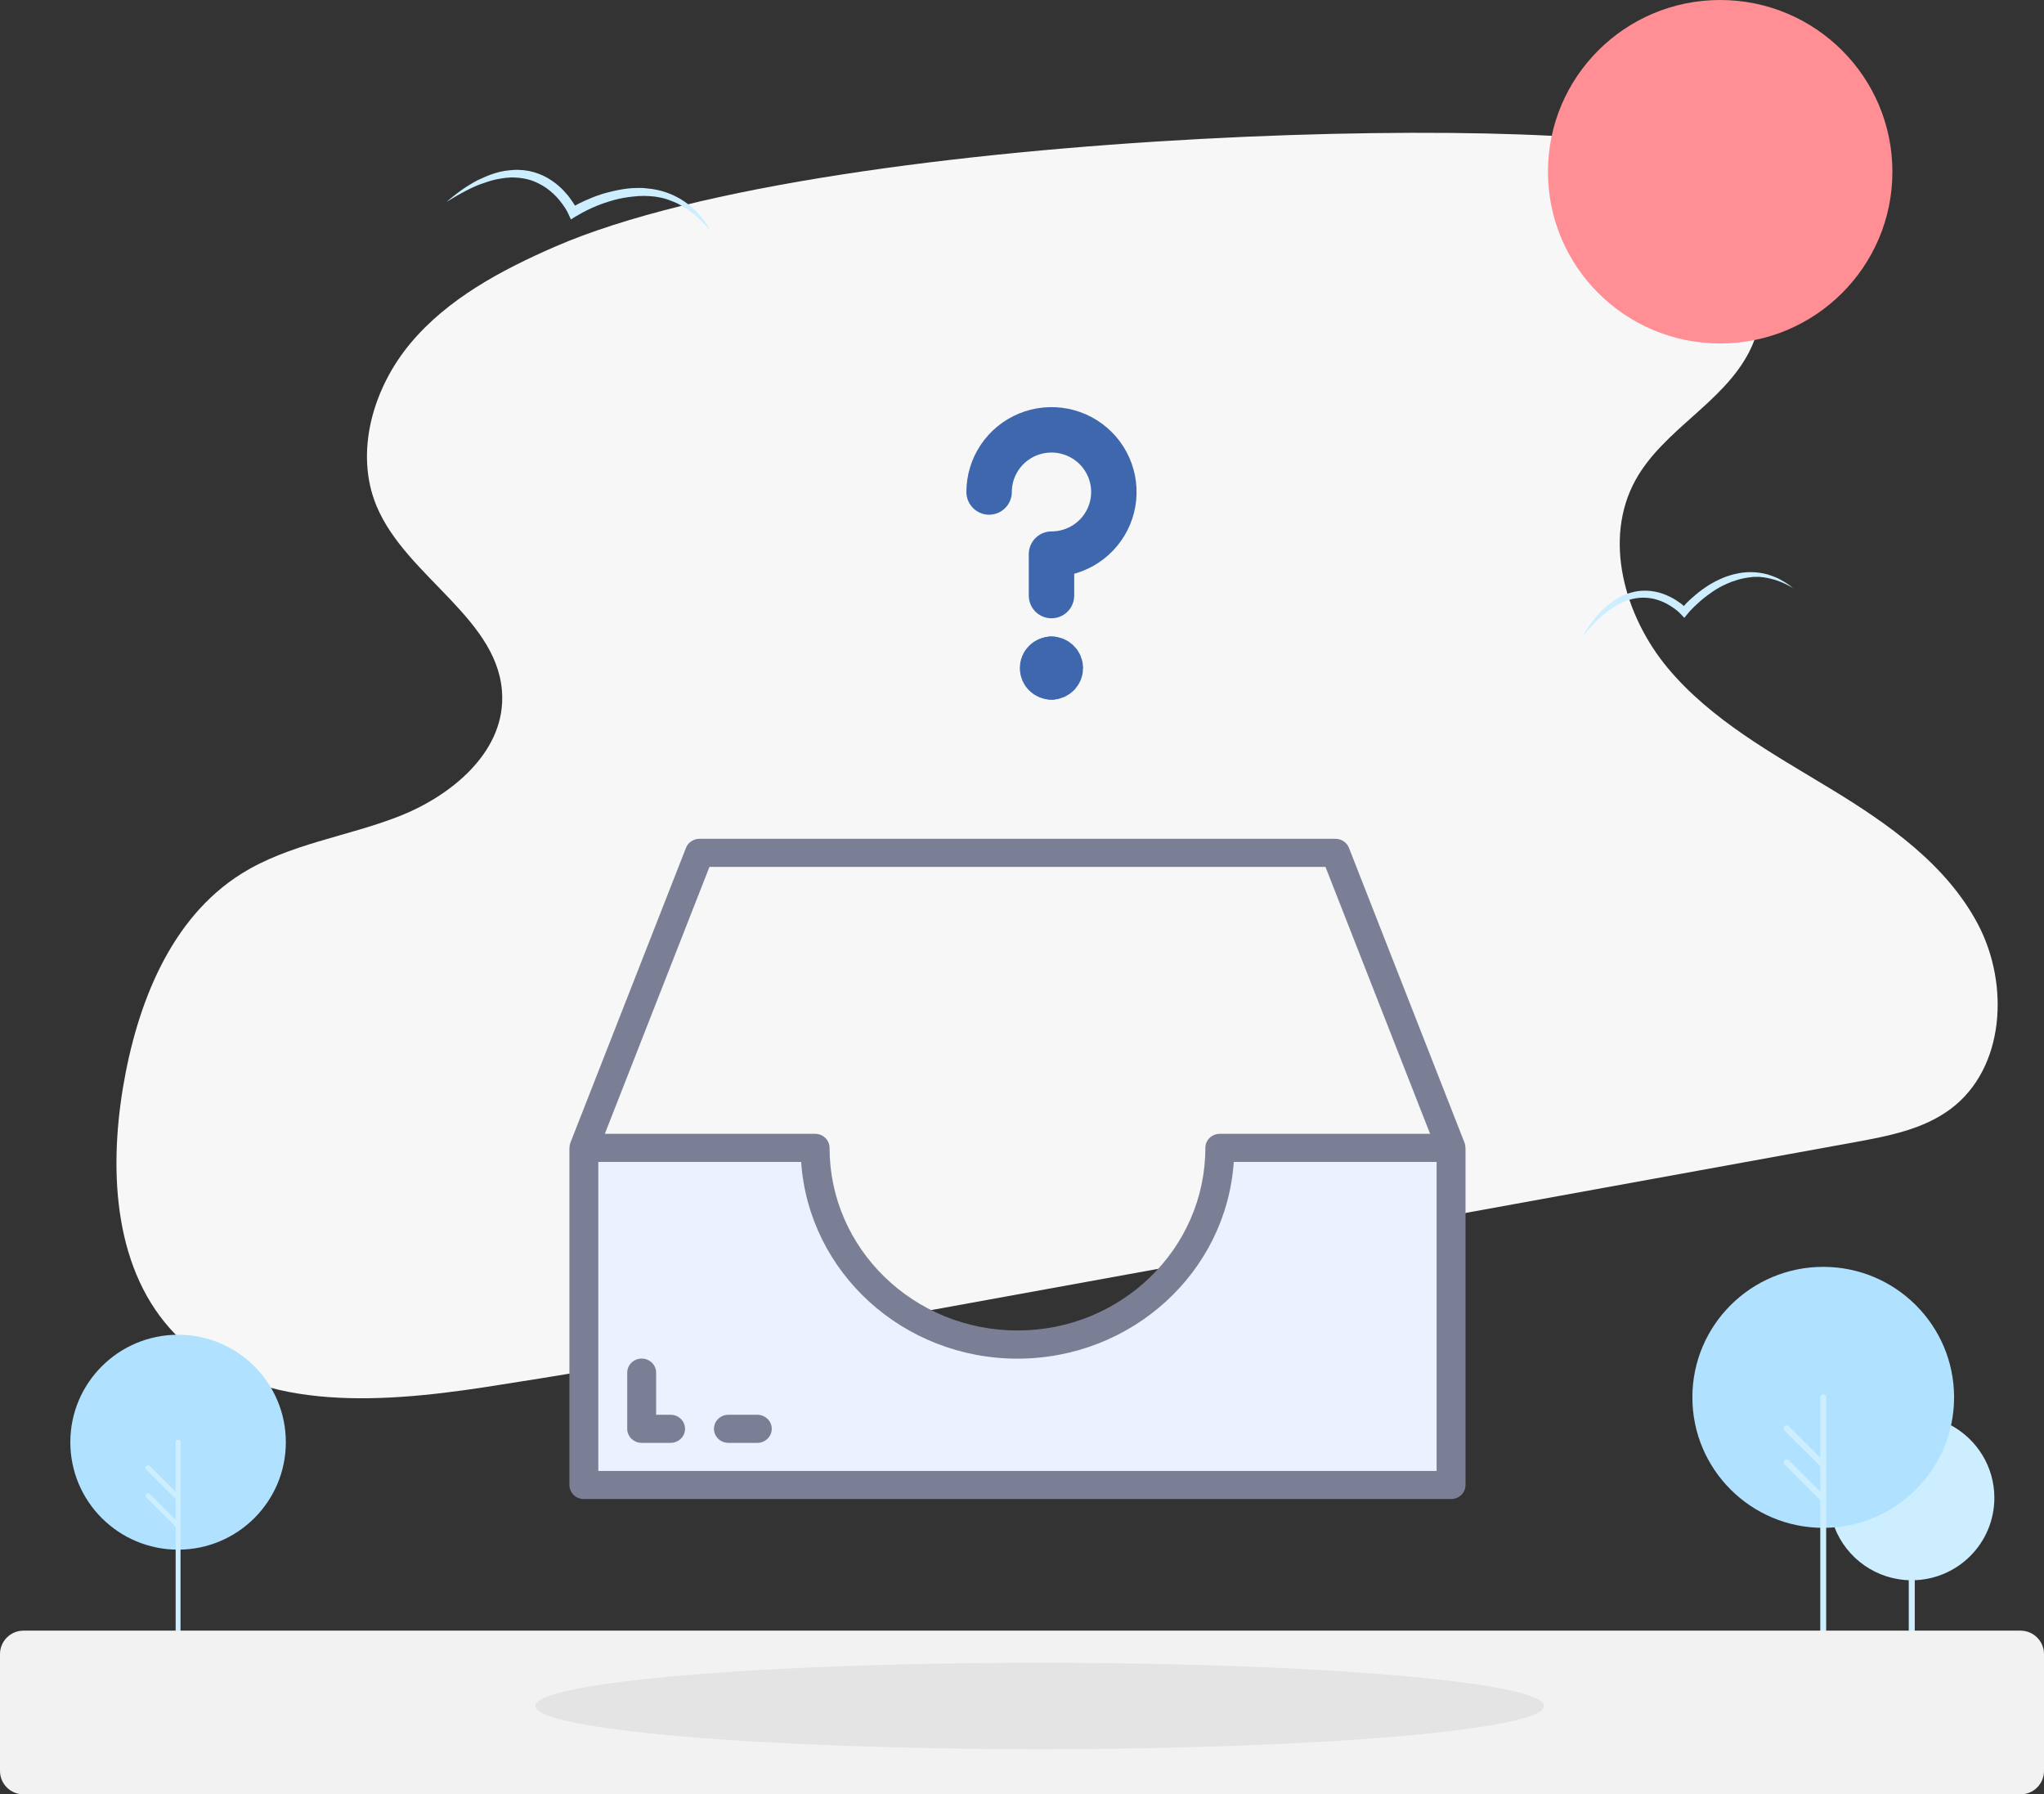 <svg width="180" height="158" viewBox="0 0 180 158" fill="none" xmlns="http://www.w3.org/2000/svg">
<rect x="0" y="0" width="180" height="158" fill="#333333" stroke="none"/>
<path d="M48.841 21.735C44.119 23.8 39.433 26.299 36.145 30.229C32.858 34.159 31.186 39.828 33.166 44.573C35.818 50.894 44.192 54.588 44.228 61.434C44.264 66.342 39.705 70.091 35.128 71.884C30.533 73.677 25.465 74.311 21.287 76.919C14.985 80.849 12.042 88.474 10.825 95.79C9.572 103.379 10.081 112.018 15.475 117.524C22.177 124.37 33.239 123.591 42.72 122.142C55.362 120.186 67.968 117.904 80.555 115.622C108.145 110.605 135.754 105.589 163.344 100.572C166.305 100.028 169.374 99.449 171.79 97.638C176.567 94.052 176.967 86.663 174.188 81.392C171.409 76.122 166.286 72.536 161.183 69.439C156.079 66.342 150.702 63.408 146.87 58.826C143.055 54.244 141.148 47.471 144.036 42.255C146.488 37.836 151.738 35.481 154.044 30.972C157.059 25.049 153.59 17.479 148.105 13.694C142.619 9.927 73.762 10.887 48.841 21.735Z" fill="#F7F7F7"/>
<path d="M171.814 125.502C174.082 126.732 175.629 129.131 175.629 131.889C175.629 135.9 172.373 139.147 168.35 139.147C165.247 139.147 162.604 137.214 161.554 134.486L171.814 125.502Z" fill="#CCEEFF"/>
<path d="M160.558 134.532C166.923 134.532 172.082 129.387 172.082 123.041C172.082 116.695 166.923 111.551 160.558 111.551C154.194 111.551 149.035 116.695 149.035 123.041C149.035 129.387 154.194 134.532 160.558 134.532Z" fill="#B0E1FF"/>
<path d="M160.559 145.745C160.413 145.745 160.298 145.63 160.298 145.485V123.039C160.298 122.894 160.413 122.779 160.559 122.779C160.704 122.779 160.819 122.894 160.819 123.039V145.485C160.827 145.63 160.704 145.745 160.559 145.745Z" fill="#CCEEFF"/>
<path d="M160.558 129.251C160.489 129.251 160.42 129.228 160.374 129.175L157.148 125.959C157.049 125.859 157.049 125.691 157.148 125.584C157.248 125.485 157.417 125.485 157.524 125.584L160.75 128.801C160.849 128.9 160.849 129.068 160.75 129.175C160.696 129.228 160.627 129.251 160.558 129.251Z" fill="#CCEEFF"/>
<path d="M160.558 132.24C160.489 132.24 160.42 132.217 160.374 132.163L157.148 128.947C157.049 128.848 157.049 128.679 157.148 128.573C157.248 128.473 157.417 128.473 157.524 128.573L160.75 131.789C160.849 131.888 160.849 132.056 160.75 132.163C160.696 132.217 160.627 132.24 160.558 132.24Z" fill="#CCEEFF"/>
<path d="M168.305 145.736C168.174 145.713 168.09 145.591 168.09 145.461V133.703C168.09 133.558 168.197 133.436 168.343 133.428C168.496 133.42 168.619 133.543 168.619 133.688V145.476C168.611 145.644 168.473 145.767 168.305 145.736Z" fill="#CCEEFF"/>
<path d="M168.35 135.416C168.281 135.416 168.212 135.393 168.167 135.34C168.067 135.24 168.067 135.072 168.167 134.965L170.496 132.643C170.595 132.544 170.764 132.544 170.871 132.643C170.971 132.742 170.971 132.91 170.871 133.017L168.542 135.34C168.488 135.386 168.419 135.416 168.35 135.416Z" fill="#CCEEFF"/>
<path d="M168.35 137.572C168.281 137.572 168.212 137.549 168.167 137.496C168.067 137.397 168.067 137.229 168.167 137.122L170.496 134.799C170.595 134.7 170.764 134.7 170.871 134.799C170.971 134.898 170.971 135.066 170.871 135.173L168.534 137.496C168.488 137.542 168.419 137.572 168.35 137.572Z" fill="#CCEEFF"/>
<path d="M15.682 136.453C20.923 136.453 25.172 132.217 25.172 126.991C25.172 121.766 20.923 117.529 15.682 117.529C10.441 117.529 6.193 121.766 6.193 126.991C6.193 132.217 10.441 136.453 15.682 136.453Z" fill="#B0E1FF"/>
<path d="M15.682 145.687C15.562 145.687 15.468 145.592 15.468 145.473V126.989C15.468 126.87 15.562 126.775 15.682 126.775C15.803 126.775 15.897 126.87 15.897 126.989V145.473C15.904 145.592 15.803 145.687 15.682 145.687Z" fill="#CCEEFF"/>
<path d="M15.682 132.105C15.625 132.105 15.569 132.086 15.531 132.042L12.874 129.393C12.793 129.311 12.793 129.173 12.874 129.085C12.957 129.003 13.095 129.003 13.184 129.085L15.84 131.733C15.922 131.815 15.922 131.954 15.84 132.042C15.796 132.086 15.739 132.105 15.682 132.105Z" fill="#CCEEFF"/>
<path d="M15.682 134.564C15.625 134.564 15.569 134.545 15.531 134.501L12.874 131.852C12.793 131.77 12.793 131.632 12.874 131.544C12.957 131.462 13.095 131.462 13.184 131.544L15.84 134.192C15.922 134.274 15.922 134.413 15.84 134.501C15.796 134.545 15.739 134.564 15.682 134.564Z" fill="#CCEEFF"/>
<path d="M177.929 158H2.071C0.926 158 0 157.077 0 155.936V145.649C0 144.508 0.926 143.584 2.071 143.584H177.929C179.074 143.584 180 144.508 180 145.649V155.936C180 157.077 179.074 158 177.929 158Z" fill="#F2F2F2"/>
<path d="M151.483 30.245C159.859 30.245 166.65 23.475 166.65 15.123C166.65 6.771 159.859 0 151.483 0C143.107 0 136.317 6.771 136.317 15.123C136.317 23.475 143.107 30.245 151.483 30.245Z" fill="#FF8F94"/>
<path opacity="0.2" d="M91.557 154.019C116.084 154.019 135.967 152.316 135.967 150.215C135.967 148.115 116.084 146.412 91.557 146.412C67.03 146.412 47.148 148.115 47.148 150.215C47.148 152.316 67.03 154.019 91.557 154.019Z" fill="#AAAAAA"/>
<path d="M62.519 20.283C62.155 19.848 61.774 19.432 61.356 19.07C60.938 18.689 60.484 18.381 60.012 18.11L59.649 17.91L59.267 17.747C59.14 17.693 59.013 17.657 58.886 17.603L58.686 17.53C58.613 17.512 58.559 17.494 58.486 17.476C58.359 17.44 58.232 17.403 58.087 17.385L57.687 17.313L57.287 17.277C57.16 17.259 57.015 17.259 56.888 17.259C56.761 17.24 56.615 17.259 56.488 17.259H56.288C56.216 17.259 56.161 17.277 56.089 17.277C55.816 17.295 55.544 17.331 55.271 17.367C54.726 17.44 54.2 17.566 53.673 17.729C53.146 17.892 52.638 18.073 52.129 18.309C51.875 18.418 51.639 18.544 51.384 18.671C51.148 18.798 50.894 18.943 50.676 19.07L50.276 19.323L50.077 18.889C50.04 18.798 49.968 18.671 49.913 18.562C49.858 18.454 49.786 18.345 49.713 18.236C49.568 18.019 49.423 17.82 49.259 17.621C48.932 17.222 48.551 16.878 48.133 16.57C47.715 16.28 47.261 16.045 46.789 15.882C46.298 15.719 45.79 15.647 45.281 15.629C45.027 15.61 44.755 15.647 44.5 15.665C44.246 15.701 43.974 15.737 43.719 15.791C43.193 15.9 42.702 16.081 42.194 16.262C41.195 16.661 40.25 17.204 39.324 17.784C40.141 17.059 41.049 16.407 42.03 15.882C42.539 15.647 43.047 15.411 43.592 15.248C43.865 15.158 44.137 15.103 44.428 15.049C44.718 15.013 44.991 14.976 45.281 14.958C45.863 14.94 46.444 14.995 47.007 15.158C47.57 15.321 48.115 15.574 48.587 15.9C49.078 16.226 49.513 16.625 49.877 17.059C50.077 17.277 50.24 17.512 50.403 17.747C50.476 17.874 50.567 17.983 50.64 18.11C50.712 18.236 50.785 18.363 50.858 18.508L50.258 18.327C50.531 18.164 50.767 18.037 51.039 17.892C51.294 17.766 51.566 17.639 51.838 17.53C52.365 17.295 52.928 17.096 53.491 16.951C54.054 16.806 54.636 16.679 55.217 16.607C55.507 16.57 55.798 16.552 56.089 16.552C56.161 16.552 56.234 16.552 56.307 16.552H56.525C56.67 16.552 56.815 16.57 56.961 16.588C58.141 16.679 59.285 17.077 60.248 17.729C60.72 18.055 61.174 18.436 61.538 18.87C61.737 19.07 61.901 19.305 62.083 19.541C62.173 19.649 62.246 19.776 62.319 19.903L62.519 20.283Z" fill="#CCEEFF"/>
<path d="M158.168 51.939C157.768 51.704 157.368 51.468 156.932 51.287C156.515 51.106 156.079 50.979 155.625 50.889L155.298 50.834L154.953 50.798C154.844 50.78 154.735 50.798 154.608 50.798H154.444C154.39 50.798 154.335 50.798 154.281 50.816C154.172 50.834 154.063 50.834 153.954 50.853L153.627 50.907L153.3 50.979C153.191 50.998 153.082 51.034 152.973 51.07C152.864 51.106 152.755 51.142 152.646 51.179L152.482 51.233C152.428 51.251 152.373 51.269 152.319 51.305C152.101 51.378 151.901 51.486 151.701 51.577C151.302 51.776 150.92 52.012 150.557 52.283C150.194 52.537 149.831 52.827 149.504 53.135C149.34 53.279 149.177 53.443 149.013 53.605C148.85 53.769 148.704 53.931 148.577 54.094L148.323 54.402L148.05 54.113C147.996 54.058 147.905 53.968 147.833 53.895C147.76 53.823 147.669 53.75 147.596 53.696C147.433 53.569 147.251 53.443 147.07 53.334C146.706 53.098 146.325 52.935 145.925 52.809C145.526 52.682 145.108 52.627 144.69 52.627C144.272 52.627 143.855 52.7 143.437 52.827C143.237 52.881 143.037 52.972 142.838 53.062C142.638 53.171 142.456 53.243 142.256 53.37C141.875 53.587 141.53 53.859 141.185 54.131C140.513 54.71 139.913 55.38 139.332 56.069C139.786 55.29 140.313 54.547 140.949 53.877C141.276 53.551 141.621 53.243 142.002 52.972C142.184 52.827 142.402 52.718 142.601 52.591C142.819 52.483 143.019 52.374 143.255 52.301C143.709 52.139 144.182 52.03 144.654 52.012C145.144 51.994 145.617 52.048 146.089 52.175C146.561 52.301 146.997 52.501 147.415 52.736C147.615 52.863 147.814 52.99 148.014 53.135C148.105 53.207 148.196 53.279 148.287 53.37C148.377 53.443 148.468 53.533 148.559 53.624L148.032 53.642C148.196 53.443 148.359 53.279 148.523 53.098C148.686 52.935 148.868 52.754 149.049 52.609C149.413 52.283 149.776 51.994 150.176 51.722C150.575 51.45 150.993 51.215 151.429 51.016C151.647 50.925 151.865 50.816 152.101 50.744C152.155 50.726 152.21 50.708 152.264 50.69L152.446 50.635C152.555 50.599 152.682 50.563 152.791 50.545C153.736 50.309 154.735 50.327 155.661 50.581C156.115 50.726 156.569 50.889 156.969 51.142C157.187 51.251 157.368 51.396 157.568 51.523C157.659 51.595 157.75 51.668 157.841 51.74L158.168 51.939Z" fill="#CCEEFF"/>
<g clip-path="url(#clip0_372_552)">
<path d="M89.6 118.39C79.759 118.39 71.781 110.636 71.781 101.072H51.417V130.76H127.784V101.072H107.419C107.419 110.636 99.441 118.39 89.6 118.39Z" fill="#EBF1FF"/>
<path d="M128.974 100.632L118.792 74.656C118.7 74.422 118.537 74.22 118.324 74.078C118.112 73.935 117.86 73.859 117.602 73.859H61.599C61.341 73.859 61.089 73.935 60.877 74.078C60.664 74.22 60.501 74.422 60.409 74.656L50.227 100.632C50.18 100.759 50.155 100.893 50.153 101.028C50.153 101.044 50.144 101.056 50.144 101.073V130.76C50.144 131.088 50.278 131.403 50.517 131.635C50.755 131.867 51.079 131.997 51.417 131.997H127.784C128.121 131.997 128.445 131.867 128.684 131.635C128.922 131.403 129.057 131.088 129.057 130.76V101.073C129.057 101.056 129.048 101.044 129.048 101.028C129.045 100.893 129.02 100.759 128.974 100.632ZM62.476 76.333H116.725L125.937 99.836H107.419C107.082 99.836 106.758 99.966 106.519 100.198C106.281 100.43 106.146 100.745 106.146 101.073C106.146 109.954 98.738 117.153 89.6 117.153C80.462 117.153 73.054 109.954 73.054 101.073C73.054 100.745 72.92 100.43 72.681 100.198C72.443 99.966 72.119 99.836 71.781 99.836H53.264L62.476 76.333ZM126.511 129.523H52.69V102.31H70.551C71.217 112.058 79.547 119.634 89.6 119.634C99.653 119.634 107.984 112.058 108.65 102.31H126.511V129.523Z" fill="#7B7F95"/>
<path d="M59.053 124.575H57.781V120.864C57.781 120.536 57.647 120.221 57.408 119.989C57.169 119.757 56.846 119.627 56.508 119.627C56.17 119.627 55.847 119.757 55.608 119.989C55.369 120.221 55.235 120.536 55.235 120.864V125.812C55.235 126.14 55.369 126.454 55.608 126.686C55.847 126.918 56.17 127.049 56.508 127.049H59.053C59.391 127.049 59.715 126.918 59.953 126.686C60.192 126.454 60.326 126.14 60.326 125.812C60.326 125.484 60.192 125.169 59.953 124.937C59.715 124.705 59.391 124.575 59.053 124.575ZM66.69 124.575H64.145C63.807 124.575 63.483 124.705 63.245 124.937C63.006 125.169 62.872 125.484 62.872 125.812C62.872 126.14 63.006 126.454 63.245 126.686C63.483 126.918 63.807 127.049 64.145 127.049H66.69C67.028 127.049 67.352 126.918 67.59 126.686C67.829 126.454 67.963 126.14 67.963 125.812C67.963 125.484 67.829 125.169 67.59 124.937C67.352 124.705 67.028 124.575 66.69 124.575Z" fill="#7B7F95"/>
</g>
<path d="M87.103 43.321C87.103 42.238 87.425 41.18 88.029 40.28C88.633 39.38 89.491 38.678 90.495 38.264C91.498 37.85 92.603 37.742 93.669 37.953C94.734 38.164 95.713 38.685 96.482 39.451C97.25 40.216 97.773 41.191 97.985 42.253C98.197 43.315 98.088 44.415 97.673 45.415C97.257 46.415 96.553 47.27 95.649 47.871C94.746 48.473 93.683 48.794 92.597 48.794V52.442" stroke="#3F67AD" stroke-width="4" stroke-linecap="round" stroke-linejoin="round"/>
<path d="M92.593 59.609C92.159 59.609 91.808 59.259 91.808 58.827C91.808 58.395 92.159 58.045 92.593 58.045" stroke="#3F67AD" stroke-width="4" stroke-linecap="round" stroke-linejoin="round"/>
<path d="M92.592 59.609C93.025 59.609 93.377 59.259 93.377 58.827C93.377 58.395 93.025 58.045 92.592 58.045" stroke="#3F67AD" stroke-width="4" stroke-linecap="round" stroke-linejoin="round"/>
<defs>
<clipPath id="clip0_372_552">
<rect width="78.912" height="76.692" fill="white" transform="translate(50.144 73.705)"/>
</clipPath>
</defs>
</svg>
